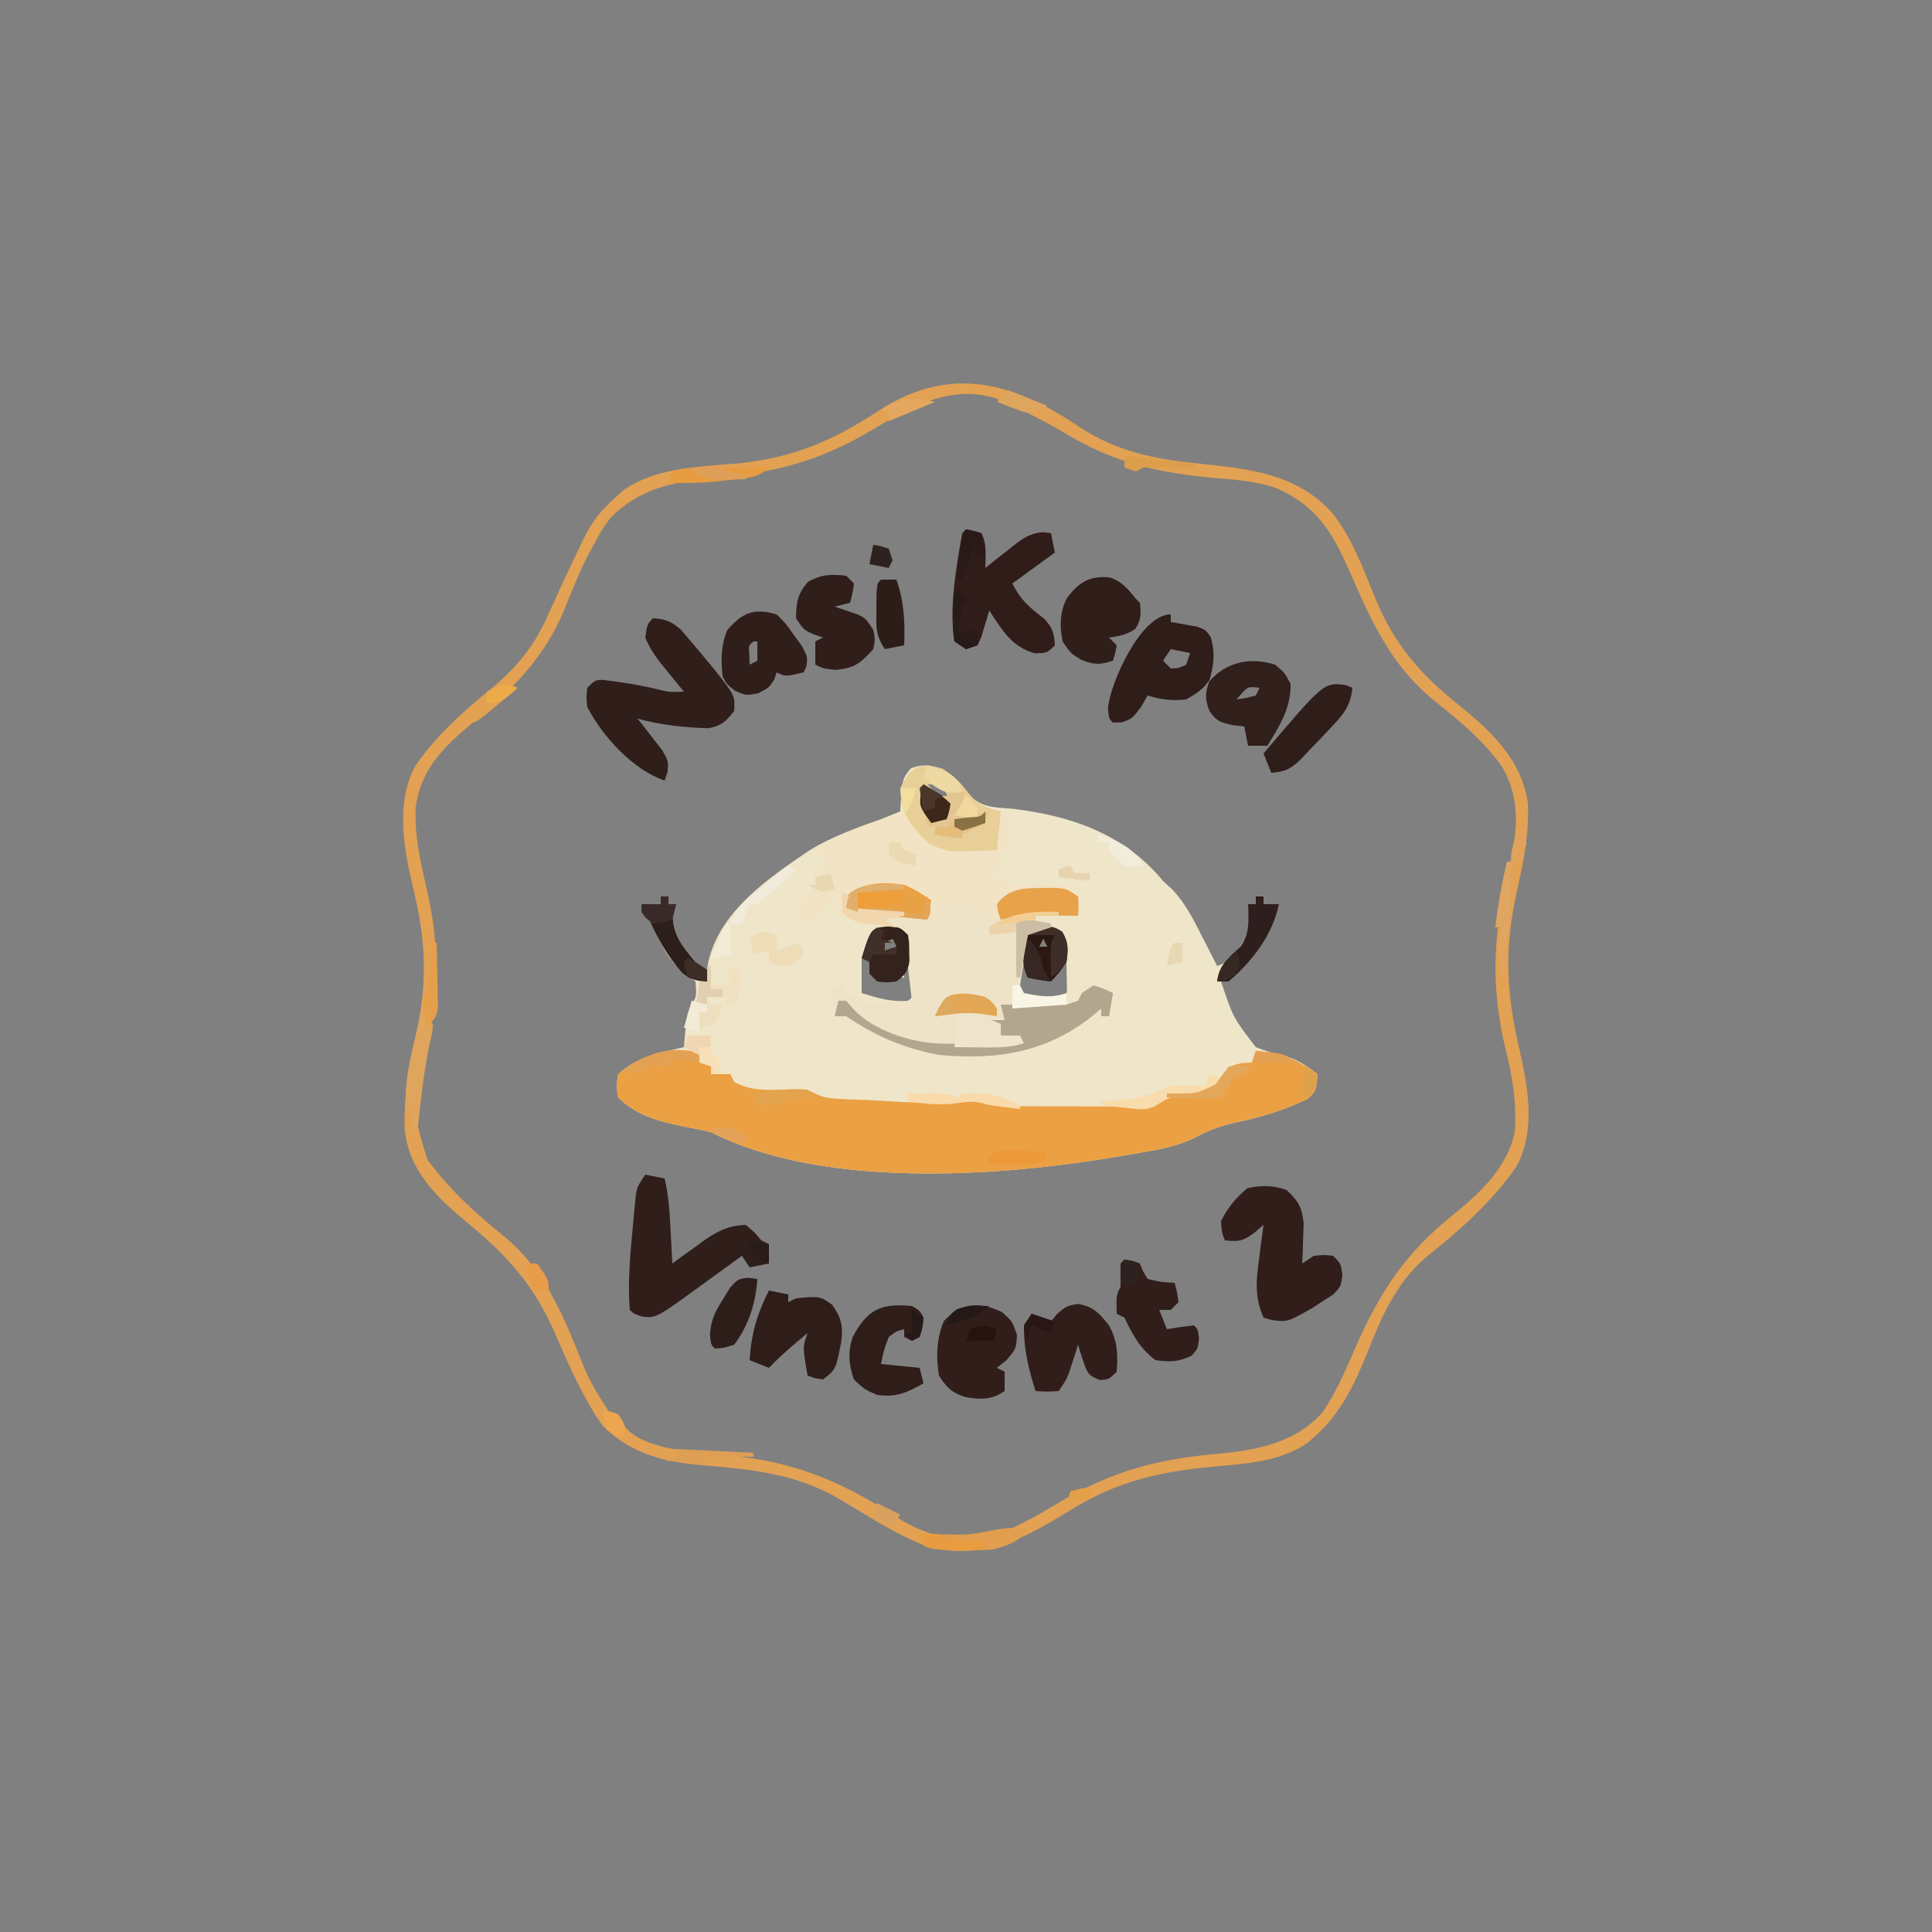 <?xml version="1.0" encoding="UTF-8"?>
<svg version="1.1" xmlns="http://www.w3.org/2000/svg" width="500" height="500">
<rect width="100%" height="100%" fill="#808080" stroke="none"/>
<path d="M0 0 C2.922 1.948 4.732 3.566 6.582 6.559 C10.08 10.091 13.262 9.911 18.062 10.312 C33.281 12.118 47.054 16.904 57 29 C57.801 29.732 58.601 30.464 59.426 31.219 C62.698 34.754 64.658 38.535 66.812 42.812 C67.219 43.601 67.626 44.389 68.045 45.201 C69.038 47.13 70.02 49.064 71 51 C74.999 49.667 75.877 47.719 77.992 44.211 C79.488 40.93 79.37 38.553 79 35 C79.66 35 80.32 35 81 35 C81 34.34 81 33.68 81 33 C81.66 33 82.32 33 83 33 C83 33.66 83 34.32 83 35 C84.32 35 85.64 35 87 35 C85.449 42.918 79.98 49.835 74 55 C73.34 55 72.68 55 72 55 C75.114 64.345 75.114 64.345 81 72 C83.492 73.019 85.934 73.687 88.551 74.312 C91.951 75.267 94.211 76.871 97 79 C96.52 83.565 96.52 83.565 94.277 85.441 C88.287 88.311 82.365 90.118 75.886 91.481 C72.323 92.263 69.337 93.254 66.117 94.988 C61.644 97.338 57.201 98.265 52.25 99.125 C51.324 99.29 50.397 99.454 49.443 99.624 C46.632 100.107 43.818 100.561 41 101 C39.857 101.182 39.857 101.182 38.69 101.368 C9.113 105.826 -32.904 107.857 -60 94 C-62.277 93.453 -64.571 92.976 -66.875 92.562 C-73.352 91.262 -79.196 89.804 -84 85 C-84.5 82.125 -84.5 82.125 -84 79 C-79.27 74.526 -73.205 73.457 -67 72 C-66.927 71.095 -66.927 71.095 -66.852 70.172 C-66.777 69.373 -66.702 68.573 -66.625 67.75 C-66.555 66.961 -66.486 66.172 -66.414 65.359 C-66 63 -66 63 -64.961 60.953 C-63.706 58.765 -63.706 58.765 -64 55 C-65.417 53.886 -66.837 52.776 -68.273 51.688 C-71.847 48.195 -73.806 43.435 -76 39 C-76.58 37.842 -76.58 37.842 -77.172 36.66 C-77.445 36.112 -77.718 35.564 -78 35 C-76.35 35 -74.7 35 -73 35 C-73 34.34 -73 33.68 -73 33 C-72.34 33 -71.68 33 -71 33 C-71 33.66 -71 34.32 -71 35 C-70.34 35 -69.68 35 -69 35 C-69.433 36.207 -69.433 36.207 -69.875 37.438 C-70.061 42.737 -67.335 46.03 -64 50 C-63.01 50.66 -62.02 51.32 -61 52 C-60.885 51.273 -60.771 50.546 -60.652 49.797 C-57.589 36.664 -45.015 28.2 -34.52 21.078 C-28.742 17.495 -22.372 15.292 -16 13 C-14.33 12.341 -12.663 11.677 -11 11 C-10.974 10.385 -10.948 9.77 -10.922 9.137 C-10.462 2.582 -10.462 2.582 -8.312 -0.125 C-5.08 -1.348 -3.293 -1.008 0 0 Z M-4 4 C-0.825 7.426 -0.825 7.426 3 10 C1.848 7.532 0.952 5.952 -1 4 C-1.99 4 -2.98 4 -4 4 Z M26 44 C25.67 44.66 25.34 45.32 25 46 C25.66 46 26.32 46 27 46 C26.67 45.34 26.34 44.68 26 44 Z M-13 44 C-13.99 44.495 -13.99 44.495 -15 45 C-15 45.66 -15 46.32 -15 47 C-14.01 46.67 -13.02 46.34 -12 46 C-12.33 45.34 -12.66 44.68 -13 44 Z M20 47 C20 50.63 20 54.26 20 58 C24.538 60.269 26.172 60.002 31 59 C32.206 58.017 32.206 58.017 32.098 56.152 C32.086 55.421 32.074 54.691 32.062 53.938 C32.042 52.638 32.021 51.339 32 50 C31.464 50.66 30.927 51.32 30.375 52 C28 54 28 54 24.75 54.25 C23.843 54.167 22.935 54.085 22 54 C21.67 51.69 21.34 49.38 21 47 C20.67 47 20.34 47 20 47 Z M-21 49 C-21 51.97 -21 54.94 -21 58 C-16.909 59.283 -13.309 60.38 -9 60 C-7.741 58.966 -7.741 58.966 -7.902 56.715 C-7.914 55.798 -7.926 54.882 -7.938 53.938 C-7.951 52.559 -7.951 52.559 -7.965 51.152 C-7.976 50.442 -7.988 49.732 -8 49 C-10.185 51.676 -10.185 51.676 -10 54 C-12.31 54 -14.62 54 -17 54 C-17.66 52.35 -18.32 50.7 -19 49 C-19.66 49 -20.32 49 -21 49 Z " fill="#EFE5C9" transform="translate(244,199)"/>
<path d="M0 0 C0.629 0.423 1.257 0.847 1.905 1.283 C11.824 7.863 21.566 9.742 33.25 10.938 C46.255 12.271 58.731 13.588 67.812 23.938 C72.904 30.563 75.708 38.367 78.849 46.029 C83.727 57.768 90.377 65.431 100.25 73.312 C108.756 80.206 116.594 87.511 118.223 98.773 C118.602 106.808 117.042 114.131 115.312 121.938 C112.093 136.64 112.62 147.797 116.013 162.387 C118.277 172.381 120.334 183.346 115.262 192.832 C109.239 201.582 101.102 208.916 92.836 215.516 C84.952 221.837 80.982 230.204 77.312 239.438 C73.899 248.028 70.089 256.644 62.938 262.812 C62.342 263.346 61.746 263.88 61.133 264.43 C53.813 269.187 46.055 269.677 37.562 270.438 C23.041 271.755 12.033 274.155 -0.438 281.938 C-12.32 289.241 -22.405 294.717 -36.82 291.316 C-44.987 288.284 -52.523 283.302 -59.986 278.869 C-71.184 272.316 -82.636 271.193 -95.366 270.152 C-105.378 269.243 -113.942 267.227 -121.188 259.938 C-123.207 257.09 -123.207 257.09 -125 253.875 C-125.331 253.284 -125.663 252.694 -126.004 252.085 C-128.908 246.767 -131.281 241.243 -133.688 235.688 C-139.021 223.54 -145.928 215.859 -156.059 207.535 C-163.986 201.003 -171.395 193.951 -172.461 183.172 C-172.703 174.854 -171.598 167.478 -169.688 159.375 C-166.402 145.127 -166.931 134.325 -170.388 120.2 C-172.77 110.153 -174.82 98.513 -169.621 88.996 C-164.254 81.289 -157.468 75.212 -150.237 69.311 C-143.474 63.732 -138.816 58.048 -135.312 50 C-134.633 48.506 -133.952 47.012 -133.27 45.52 C-132.927 44.764 -132.585 44.008 -132.233 43.229 C-130.542 39.522 -128.787 35.849 -127 32.188 C-126.691 31.533 -126.383 30.878 -126.065 30.203 C-124 25.996 -121.675 23.049 -118.188 19.938 C-117.393 19.218 -116.599 18.499 -115.781 17.758 C-107.899 12.226 -97.015 11.709 -87.688 11 C-72.941 9.804 -62.075 5.307 -49.805 -2.75 C-32.471 -14.06 -16.815 -10.825 0 0 Z M-51.145 2.022 C-65.33 10.475 -76.938 13.374 -93.369 14.725 C-103.376 15.629 -111.951 17.647 -119.188 24.938 C-121.346 27.879 -121.346 27.879 -123.125 31.188 C-123.461 31.787 -123.798 32.386 -124.145 33.003 C-126.722 37.734 -128.731 42.612 -130.688 47.625 C-136.068 61.158 -144.517 69.315 -155.483 78.5 C-162.658 84.552 -168.118 90.023 -169.598 99.59 C-169.984 107.13 -168.39 113.948 -166.688 121.25 C-163.186 136.505 -163.846 148.448 -167.388 163.627 C-170.604 177.61 -170.604 177.61 -166.617 191 C-160.922 198.719 -154.138 204.974 -146.68 210.944 C-137.615 218.438 -132.931 227.988 -128.5 238.688 C-124.686 248.282 -124.686 248.282 -119.188 256.938 C-118.528 256.938 -117.868 256.938 -117.188 256.938 C-116.928 257.554 -116.669 258.17 -116.402 258.805 C-114.017 262.993 -109.395 264.33 -104.918 265.562 C-99.625 266.63 -94.309 267.116 -88.937 267.58 C-71.718 269.105 -59.196 274.373 -44.875 283.75 C-37.889 288.14 -30.415 290.17 -22.188 288.938 C-15.319 287.012 -9.317 283.477 -3.232 279.853 C10.542 271.651 22.27 268.531 38.262 267.15 C48.244 266.207 57.914 264.333 64.918 256.645 C68.689 251.256 71.173 245.196 73.812 239.195 C80.182 224.813 86.736 215.005 99.199 205.059 C106.092 199.464 112.949 192.948 114.812 183.938 C115.409 176.197 114.21 169.343 112.312 161.875 C108.599 145.799 109.272 133.086 113.011 117.072 C115.314 107.13 116.81 98.61 111.547 89.371 C106.779 82.681 100.593 77.499 94.188 72.438 C82.628 63.018 77.784 51.815 71.914 38.43 C67.523 28.494 63.523 21.999 53.379 17.371 C47.645 15.293 41.659 15.031 35.625 14.5 C21.433 13.057 10.689 10.425 -1.613 3.039 C-5.265 0.858 -9.009 -1.098 -12.812 -3 C-14.502 -3.849 -14.502 -3.849 -16.227 -4.715 C-29.114 -10.58 -39.912 -4.674 -51.145 2.022 Z " fill="#E2A153" transform="translate(277.188,109.062)"/>
<path d="M0 0 C2.875 1.875 2.875 1.875 5 4 C5 4.66 5 5.32 5 6 C6.65 6 8.3 6 10 6 C10.33 6.66 10.66 7.32 11 8 C15.084 10.166 18.502 10.156 23.062 10 C29.564 9.778 29.564 9.778 31.926 10.982 C34.254 12.125 35.878 12.308 38.457 12.414 C39.315 12.453 40.174 12.492 41.058 12.532 C41.967 12.563 42.876 12.593 43.812 12.625 C45.214 12.681 45.214 12.681 46.643 12.738 C59.973 13.569 59.973 13.569 73.16 12.367 C76 12 76 12 77.629 12.958 C81.24 14.545 84.902 14.305 88.781 14.301 C89.632 14.305 90.482 14.309 91.359 14.314 C93.154 14.32 94.949 14.32 96.745 14.316 C99.49 14.313 102.235 14.336 104.98 14.361 C106.727 14.364 108.473 14.364 110.219 14.363 C111.039 14.372 111.859 14.382 112.703 14.391 C117.155 14.355 119.704 14.053 123 11 C125.621 10.699 125.621 10.699 128.438 10.688 C132.359 10.545 132.359 10.545 135.617 8.645 C136.012 8.102 136.406 7.559 136.812 7 C139 4 139 4 142.312 3.125 C143.643 3.063 143.643 3.063 145 3 C145.33 2.01 145.66 1.02 146 0 C152.635 0.355 156.632 2.131 162 6 C161.52 10.565 161.52 10.565 159.277 12.441 C153.287 15.311 147.365 17.118 140.886 18.481 C137.323 19.263 134.337 20.254 131.117 21.988 C126.644 24.338 122.201 25.265 117.25 26.125 C116.324 26.29 115.397 26.454 114.443 26.624 C111.632 27.107 108.818 27.561 106 28 C105.238 28.121 104.475 28.243 103.69 28.368 C74.113 32.826 32.096 34.857 5 21 C2.723 20.453 0.429 19.976 -1.875 19.562 C-8.352 18.262 -14.196 16.804 -19 12 C-19.5 9.125 -19.5 9.125 -19 6 C-13.771 1.409 -6.947 -0.906 0 0 Z " fill="#EBA043" transform="translate(179,272)"/>
<path d="M0 0 C0.701 0.743 1.403 1.485 2.125 2.25 C6.953 6.868 9.897 9.241 16.688 9.188 C17.619 9.14 18.551 9.092 19.512 9.043 C22 9 22 9 25 10 C24.505 8.515 24.505 8.515 24 7 C24.276 4.991 24.602 2.988 25 1 C26.32 1.66 27.64 2.32 29 3 C28.794 3.598 28.587 4.196 28.375 4.812 C27.693 7.285 27.693 7.285 30 10 C28.68 10 27.36 10 26 10 C26 11.65 26 13.3 26 15 C25.34 15 24.68 15 24 15 C24.495 16.485 24.495 16.485 25 18 C29.156 19.009 33.044 19.102 37.312 19.062 C38.567 19.053 39.821 19.044 41.113 19.035 C42.066 19.024 43.019 19.012 44 19 C44.495 19.99 44.495 19.99 45 21 C44.047 20.988 43.095 20.977 42.113 20.965 C40.859 20.956 39.605 20.947 38.312 20.938 C37.071 20.926 35.83 20.914 34.551 20.902 C31.538 20.985 28.917 21.292 26 22 C26 23.65 26 25.3 26 27 C26.99 26.835 27.98 26.67 29 26.5 C33.027 25.915 36.935 25.929 41 26 C41 26.33 41 26.66 41 27 C39.02 27 37.04 27 35 27 C35 27.66 35 28.32 35 29 C36.32 29.33 37.64 29.66 39 30 C37.02 30.66 35.04 31.32 33 32 C32.34 36.29 31.68 40.58 31 45 C30.34 45 29.68 45 29 45 C29.186 45.557 29.371 46.114 29.562 46.688 C30.076 49.399 29.664 51.344 29 54 C28.505 52.02 28.505 52.02 28 50 C27.34 52.31 26.68 54.62 26 57 C26.928 57.186 26.928 57.186 27.875 57.375 C30 58 30 58 32 60 C19.284 63.564 3.658 61.753 -7.789 55.469 C-9.994 54.076 -12.066 52.749 -14 51 C-14 50.34 -14 49.68 -14 49 C-14.66 49 -15.32 49 -16 49 C-16.33 49.66 -16.66 50.32 -17 51 C-17.33 49.35 -17.66 47.7 -18 46 C-16.515 45.505 -16.515 45.505 -15 45 C-14.34 45.99 -13.68 46.98 -13 48 C-12.01 48 -11.02 48 -10 48 C-10 48.66 -10 49.32 -10 50 C-3.565 49.505 -3.565 49.505 3 49 C2.34 43.39 1.68 37.78 1 32 C-4.633 30.063 -10.203 28.37 -16 27 C-16 25.02 -16 23.04 -16 21 C-18.97 24.465 -18.97 24.465 -22 28 C-23.32 27.67 -24.64 27.34 -26 27 C-25.67 25.35 -25.34 23.7 -25 22 C-24.01 21.67 -23.02 21.34 -22 21 C-22.66 20.34 -23.32 19.68 -24 19 C-23.34 19 -22.68 19 -22 19 C-22 17.68 -22 16.36 -22 15 C-21.34 15 -20.68 15 -20 15 C-19.67 13.68 -19.34 12.36 -19 11 C-20.32 10.67 -21.64 10.34 -23 10 C-16.421 6.507 -10.084 3.443 -2.863 1.543 C-1.002 1.163 -1.002 1.163 0 0 Z " fill="#EEE3C7" transform="translate(233,210)"/>
<path d="M0 0 C0.701 0.743 1.403 1.485 2.125 2.25 C6.953 6.868 9.897 9.241 16.688 9.188 C17.619 9.14 18.551 9.092 19.512 9.043 C22 9 22 9 25 10 C24.505 8.515 24.505 8.515 24 7 C24.276 4.991 24.602 2.988 25 1 C26.32 1.66 27.64 2.32 29 3 C28.794 3.598 28.587 4.196 28.375 4.812 C27.693 7.285 27.693 7.285 30 10 C28.68 10 27.36 10 26 10 C26 11.65 26 13.3 26 15 C25.34 15 24.68 15 24 15 C24.495 16.485 24.495 16.485 25 18 C29.156 19.009 33.044 19.102 37.312 19.062 C38.567 19.053 39.821 19.044 41.113 19.035 C42.066 19.024 43.019 19.012 44 19 C44.495 19.99 44.495 19.99 45 21 C44.047 20.988 43.095 20.977 42.113 20.965 C40.859 20.956 39.605 20.947 38.312 20.938 C37.071 20.926 35.83 20.914 34.551 20.902 C31.538 20.985 28.917 21.292 26 22 C26 23.98 26 25.96 26 28 C25.34 28 24.68 28 24 28 C24 27.34 24 26.68 24 26 C22.68 26 21.36 26 20 26 C20 25.34 20 24.68 20 24 C16.7 24 13.4 24 10 24 C9.67 25.32 9.34 26.64 9 28 C8.34 28 7.68 28 7 28 C7 26.35 7 24.7 7 23 C1.788 19.708 -2.992 19.237 -9 20 C-11.24 20.941 -11.24 20.941 -13 22 C-13 22.99 -13 23.98 -13 25 C-6.07 25.495 -6.07 25.495 1 26 C1 26.33 1 26.66 1 27 C-0.65 27.33 -2.3 27.66 -4 28 C-3.01 28.66 -2.02 29.32 -1 30 C-6.135 29.358 -10.994 28.317 -16 27 C-16 25.02 -16 23.04 -16 21 C-18.97 24.465 -18.97 24.465 -22 28 C-23.32 27.67 -24.64 27.34 -26 27 C-25.67 25.35 -25.34 23.7 -25 22 C-24.01 21.67 -23.02 21.34 -22 21 C-22.66 20.34 -23.32 19.68 -24 19 C-23.34 19 -22.68 19 -22 19 C-22 17.68 -22 16.36 -22 15 C-21.34 15 -20.68 15 -20 15 C-19.67 13.68 -19.34 12.36 -19 11 C-20.32 10.67 -21.64 10.34 -23 10 C-16.421 6.507 -10.084 3.443 -2.863 1.543 C-1.002 1.163 -1.002 1.163 0 0 Z " fill="#F1E3C4" transform="translate(233,210)"/>
<path d="M0 0 C3.297 0.22 4.759 0.785 7.246 3.004 C9.517 5.655 11.783 8.304 14 11 C14.93 12.121 14.93 12.121 15.879 13.266 C21.222 20.012 21.222 20.012 21 24 C18.893 26.7 17.721 27.877 14.301 28.461 C7.93 28.278 2.165 27.644 -4 26 C-3.411 26.736 -2.822 27.472 -2.215 28.23 C-1.463 29.206 -0.712 30.182 0.062 31.188 C0.817 32.15 1.571 33.113 2.348 34.105 C4 37 4 37 3.746 39.863 C3.5 40.568 3.254 41.274 3 42 C-5.129 39.286 -13.068 30.587 -17 23 C-17.277 20.391 -17.277 20.391 -17 18 C-15 16 -15 16 -12.934 15.953 C-7.868 16.556 -2.957 17.347 1.992 18.598 C4.312 19.131 4.312 19.131 8 19 C7.446 18.325 6.891 17.649 6.32 16.953 C5.596 16.061 4.871 15.169 4.125 14.25 C3.406 13.368 2.686 12.487 1.945 11.578 C0.305 9.404 -0.993 7.519 -2 5 C-1.5 1.5 -1.5 1.5 0 0 Z " fill="#301E1A" transform="translate(169,160)"/>
<path d="M0 0 C1.65 0.33 3.3 0.66 5 1 C6.093 5.584 6.323 10.125 6.562 14.812 C6.606 15.601 6.649 16.389 6.693 17.201 C6.799 19.134 6.9 21.067 7 23 C7.869 22.362 8.738 21.724 9.633 21.066 C10.796 20.231 11.961 19.397 13.125 18.562 C13.695 18.142 14.265 17.721 14.852 17.287 C18.5 14.696 21.387 13.166 26 13 C28.25 14.875 28.25 14.875 30 17 C30.66 17.33 31.32 17.66 32 18 C32 19.65 32 21.3 32 23 C30.35 23.33 28.7 23.66 27 24 C26.34 23.01 25.68 22.02 25 21 C24.481 21.378 23.962 21.756 23.427 22.146 C21.057 23.87 18.685 25.591 16.312 27.312 C15.496 27.907 14.679 28.502 13.838 29.115 C2.851 37.077 2.851 37.077 -0.75 36.75 C-3 36 -3 36 -4 35 C-4.624 27.494 -3.828 19.913 -3.125 12.438 C-3.047 11.557 -2.968 10.676 -2.887 9.768 C-2.803 8.936 -2.719 8.104 -2.633 7.246 C-2.559 6.5 -2.486 5.754 -2.411 4.986 C-2 3 -2 3 0 0 Z " fill="#301E1A" transform="translate(167,304)"/>
<path d="M0 0 C3.018 2.838 3.934 4.399 4.391 8.551 C4.321 10.413 4.321 10.413 4.25 12.312 C4.214 13.567 4.178 14.821 4.141 16.113 C4.071 17.542 4.071 17.542 4 19 C4.99 18.34 5.98 17.68 7 17 C9.562 16.75 9.562 16.75 12 17 C14 19 14 19 14.418 21.891 C14 25 14 25 11.988 27.047 C11.105 27.609 10.222 28.171 9.312 28.75 C8.442 29.322 7.572 29.895 6.676 30.484 C0.189 34.159 0.189 34.159 -3.812 33.625 C-4.534 33.419 -5.256 33.212 -6 33 C-8.378 27.557 -7.916 23.326 -7.125 17.625 C-7.021 16.794 -6.916 15.962 -6.809 15.105 C-6.551 13.069 -6.277 11.034 -6 9 C-6.767 9.655 -7.534 10.31 -8.324 10.984 C-11.269 13.202 -12.424 13.409 -16 13 C-16.812 10.938 -16.812 10.938 -17 8 C-15.32 4.626 -13.084 1.897 -10.188 -0.5 C-6.731 -1.29 -3.323 -1.292 0 0 Z " fill="#311E1A" transform="translate(333,308)"/>
<path d="M0 0 C2 0.312 2 0.312 4 1 C5.478 3.957 5.06 6.742 5 10 C5.808 9.35 6.616 8.701 7.449 8.031 C8.528 7.187 9.608 6.343 10.688 5.5 C11.218 5.071 11.748 4.641 12.295 4.199 C14.887 2.196 16.596 1.039 19.895 0.719 C20.589 0.812 21.284 0.904 22 1 C22.33 2.65 22.66 4.3 23 6 C19.37 8.64 15.74 11.28 12 14 C14.212 18.424 16.417 20.155 20.223 23.121 C22.386 25.409 22.832 26.877 23 30 C21 32 21 32 17.75 32.062 C11.74 30.36 9.346 26.019 6 21 C5.818 21.638 5.636 22.276 5.449 22.934 C5.198 23.76 4.946 24.586 4.688 25.438 C4.444 26.261 4.2 27.085 3.949 27.934 C3.636 28.616 3.323 29.297 3 30 C2.01 30.33 1.02 30.66 0 31 C-0.99 30.34 -1.98 29.68 -3 29 C-4.436 20.077 -2.496 9.876 -1 1 C-0.67 0.67 -0.34 0.34 0 0 Z " fill="#301D19" transform="translate(250,137)"/>
<path d="M0 0 C0 0.66 0 1.32 0 2 C0.94 2.147 0.94 2.147 1.898 2.297 C2.716 2.446 3.533 2.596 4.375 2.75 C5.187 2.889 5.999 3.028 6.836 3.172 C9 4 9 4 10.289 5.801 C11.539 9.667 11.174 13.141 10 17 C8.192 19.557 6.819 20.351 4 22 C0.417 22.43 -2.562 22.058 -6 21 C-6.835 22.454 -6.835 22.454 -7.688 23.938 C-10 27 -10 27 -12.688 27.938 C-13.451 27.958 -14.214 27.979 -15 28 C-16 27 -16 27 -16.254 24.336 C-15.765 17.916 -7.792 0 0 0 Z M0 9 C-0.99 10.485 -0.99 10.485 -2 12 C-1.34 12.66 -0.68 13.32 0 14 C2.093 13.914 2.093 13.914 4 13 C4.33 12.01 4.66 11.02 5 10 C3.35 9.67 1.7 9.34 0 9 Z " fill="#2F1D19" transform="translate(303,159)"/>
<path d="M0 0 C2.688 2.438 2.688 2.438 3.875 5.875 C3.688 9.438 3.688 9.438 1.25 12.375 C0.404 13.056 -0.441 13.736 -1.312 14.438 C-0.652 14.768 0.007 15.098 0.688 15.438 C0.688 17.087 0.688 18.738 0.688 20.438 C-2.567 22.743 -5.468 22.678 -9.34 22.02 C-12.954 20.953 -14.291 19.597 -16.312 16.438 C-17.089 11.462 -16.972 7.053 -15.062 2.375 C-10.672 -2.486 -5.84 -2.755 0 0 Z M-7.312 5.438 C-3.312 6.438 -3.312 6.438 -3.312 6.438 Z " fill="#311E1A" transform="translate(259.312,339.562)"/>
<path d="M0 0 C2.932 1.954 4.844 3.789 6.938 6.625 C9.409 9.47 11.394 10.099 15 11 C14.67 14.3 14.34 17.6 14 21 C1.341 21.624 1.341 21.624 -3.625 19.312 C-8.32 14.741 -10.878 11.819 -11 5 C-8.326 -0.858 -6.137 -1.564 0 0 Z M-4 4 C-0.825 7.426 -0.825 7.426 3 10 C1.848 7.532 0.952 5.952 -1 4 C-1.99 4 -2.98 4 -4 4 Z " fill="#E8CF97" transform="translate(244,199)"/>
<path d="M0 0 C4.111 0.755 5.48 2.334 8.062 5.562 C10.267 9.551 10.403 13.048 10.062 17.562 C8.062 19.562 8.062 19.562 5.625 19.688 C3.062 18.562 3.062 18.562 2.07 16.707 C1.315 14.675 0.647 12.65 0.062 10.562 C-0.131 11.177 -0.324 11.792 -0.523 12.426 C-0.784 13.234 -1.044 14.042 -1.312 14.875 C-1.568 15.676 -1.823 16.476 -2.086 17.301 C-2.938 19.562 -2.938 19.562 -4.938 22.562 C-8.062 22.75 -8.062 22.75 -10.938 22.562 C-12.735 17.051 -14.06 11.396 -13.938 5.562 C-13.277 4.572 -12.617 3.583 -11.938 2.562 C-9.463 3.553 -9.463 3.553 -6.938 4.562 C-6.401 3.902 -5.865 3.243 -5.312 2.562 C-2.938 0.562 -2.938 0.562 0 0 Z " fill="#311E1B" transform="translate(278.938,337.438)"/>
<path d="M0 0 C1.65 0.33 3.3 0.66 5 1 C5 1.66 5 2.32 5 3 C5.66 2.67 6.32 2.34 7 2 C13.193 1.427 13.193 1.427 16.375 3.688 C18.705 7.003 19.238 9.177 18.711 13.215 C17.333 20.419 17.333 20.419 14 23 C11.812 22.688 11.812 22.688 10 22 C8.714 14.571 8.714 14.571 10 11 C6.494 13.869 3.147 16.732 0 20 C-2.475 19.01 -2.475 19.01 -5 18 C-4.567 11.18 -3.092 6.084 0 0 Z " fill="#2F1D19" transform="translate(199,334)"/>
<path d="M0 0 C2.371 2.363 2.371 2.363 4.438 5.312 C5.137 6.278 5.837 7.244 6.559 8.238 C8 11 8 11 7.723 13.355 C7.484 13.898 7.246 14.441 7 15 C2.25 16.125 2.25 16.125 0 15 C-0.206 15.619 -0.412 16.238 -0.625 16.875 C-2 19 -2 19 -4.812 20.438 C-8 21 -8 21 -10.812 19.75 C-13 18 -13 18 -14 16 C-14.433 11.763 -14.449 8.086 -12.812 4.125 C-8.868 -0.499 -5.885 -1.708 0 0 Z M-6 7 C-7.296 8.066 -7.296 8.066 -7.062 10.562 C-7.042 11.367 -7.021 12.171 -7 13 C-6.34 12.67 -5.68 12.34 -5 12 C-5 10.35 -5 8.7 -5 7 C-5.33 7 -5.66 7 -6 7 Z " fill="#301E1A" transform="translate(201,159)"/>
<path d="M0 0 C2.5 2.125 2.5 2.125 4 5 C4.12 11.229 1.164 15.851 -2 21 C-3.65 21 -5.3 21 -7 21 C-7.33 19.35 -7.66 17.7 -8 16 C-8.928 15.897 -9.856 15.794 -10.812 15.688 C-14.089 14.981 -15.155 14.718 -17 12 C-18.136 8.916 -18.173 7.485 -17.062 4.375 C-12.603 -0.76 -6.446 -1.983 0 0 Z M-8.688 7.5 C-9.121 7.995 -9.554 8.49 -10 9 C-7.527 8.656 -7.527 8.656 -5 8 C-4.67 7.34 -4.34 6.68 -4 6 C-7.003 5.668 -7.003 5.668 -8.688 7.5 Z " fill="#301F1B" transform="translate(330,172)"/>
<path d="M0 0 C0.66 0.66 1.32 1.32 2 2 C1.625 4.625 1.625 4.625 1 7 C-0.32 7.33 -1.64 7.66 -3 8 C-2.446 8.182 -1.891 8.364 -1.32 8.551 C-0.596 8.802 0.129 9.054 0.875 9.312 C1.954 9.678 1.954 9.678 3.055 10.051 C5 11 5 11 7 14 C7.5 16.375 7.5 16.375 7 19 C3.638 22.69 2.257 23.874 -2.75 24.375 C-6 24 -6 24 -8 23 C-8 21.02 -8 19.04 -8 17 C-7.34 16.67 -6.68 16.34 -6 16 C-6.784 15.732 -7.567 15.464 -8.375 15.188 C-11 14 -11 14 -13 11 C-12.925 6.856 -12.626 4.718 -9.875 1.562 C-6.311 -0.375 -4.002 -0.453 0 0 Z " fill="#301E1B" transform="translate(219,149)"/>
<path d="M0 0 C2.688 0.875 2.688 0.875 5 2 C4.67 3.98 4.34 5.96 4 8 C3.34 8 2.68 8 2 8 C2 7.34 2 6.68 2 6 C1.466 6.459 0.933 6.918 0.383 7.391 C-11.647 17.297 -24.745 19.463 -40 18 C-48.828 16.389 -56.61 13.072 -64 8 C-64.99 8 -65.98 8 -67 8 C-66.67 6.68 -66.34 5.36 -66 4 C-65.34 4 -64.68 4 -64 4 C-63.381 4.722 -62.763 5.444 -62.125 6.188 C-56.814 11.769 -47.349 14.785 -39.768 15.09 C-37.115 15.134 -34.466 15.136 -31.812 15.125 C-30.898 15.129 -29.983 15.133 -29.041 15.137 C-27.731 15.135 -27.731 15.135 -26.395 15.133 C-25.599 15.132 -24.803 15.131 -23.984 15.129 C-21.924 15.124 -21.924 15.124 -20 14 C-22.475 13.505 -22.475 13.505 -25 13 C-24.67 12.01 -24.34 11.02 -24 10 C-25.32 9.67 -26.64 9.34 -28 9 C-26.35 9 -24.7 9 -23 9 C-23.495 7.02 -23.495 7.02 -24 5 C-18.333 5 -12.667 5 -7 5 C-6.01 4.67 -5.02 4.34 -4 4 C-3.67 3.34 -3.34 2.68 -3 2 C-2.01 1.34 -1.02 0.68 0 0 Z " fill="#B2A68F" transform="translate(283,255)"/>
<path d="M0 0 C3.186 0.964 4.864 3.046 6.898 5.574 C7.228 5.904 7.558 6.234 7.898 6.574 C8.192 9.359 8.308 10.97 6.711 13.324 C4.48 14.863 2.562 15.214 -0.102 15.574 C0.558 16.234 1.218 16.894 1.898 17.574 C1.523 19.699 1.523 19.699 0.898 21.574 C-2.505 22.675 -3.895 22.655 -7.289 21.324 C-10.102 19.574 -10.102 19.574 -12.102 16.574 C-12.896 12.633 -12.84 9.065 -11.039 5.43 C-7.939 1.293 -5.23 -0.451 0 0 Z " fill="#2F1E19" transform="translate(287.102,149.426)"/>
<path d="M0 0 C1.938 0.188 1.938 0.188 4 1 C4.268 1.66 4.536 2.32 4.812 3 C5.4 3.99 5.4 3.99 6 5 C9.562 5.819 9.562 5.819 13 6 C13.625 8.375 13.625 8.375 14 11 C13.34 11.66 12.68 12.32 12 13 C11.01 13 10.02 13 9 13 C9.66 14.65 10.32 16.3 11 18 C12.134 17.814 13.269 17.629 14.438 17.438 C16.201 17.221 16.201 17.221 18 17 C19 18 19 18 19.312 20.375 C19 23 19 23 17.438 24.812 C14.01 26.482 11.769 26.529 8 26 C3.985 22.897 2.156 19.516 0 15 C-0.66 14.67 -1.32 14.34 -2 14 C-2.125 9.25 -2.125 9.25 -1 7 C-1 5.989 -1 4.979 -1 3.938 C-1 1 -1 1 0 0 Z " fill="#311E1A" transform="translate(291,326)"/>
<path d="M0 0 C2.062 1.188 2.062 1.188 3 3 C2.812 5.625 2.812 5.625 2 8 C1.01 8.495 1.01 8.495 0 9 C-0.66 8.67 -1.32 8.34 -2 8 C-2 7.34 -2 6.68 -2 6 C-4.014 6.503 -4.014 6.503 -6 8 C-7.299 11.546 -7.299 11.546 -8 15 C-4.7 15.33 -1.4 15.66 2 16 C2.33 17.32 2.66 18.64 3 20 C-1.194 22.397 -4.154 23.707 -9 23 C-12.312 21.562 -12.312 21.562 -15 19 C-16.371 15.243 -16.613 11.765 -15.293 7.965 C-11.421 0.699 -7.834 -0.746 0 0 Z " fill="#2E1D19" transform="translate(236,338)"/>
<path d="M0 0 C0.845 0.35 0.845 0.35 1.707 0.707 C1.253 5.527 -0.763 7.753 -4.043 11.207 C-4.904 12.125 -5.765 13.043 -6.652 13.988 C-7.524 14.885 -8.395 15.783 -9.293 16.707 C-10.168 17.629 -11.044 18.55 -11.945 19.5 C-14.483 21.886 -15.875 22.414 -19.293 22.707 C-19.953 21.057 -20.613 19.407 -21.293 17.707 C-5.658 -0.723 -5.658 -0.723 0 0 Z " fill="#2F1D19" transform="translate(348.293,177.293)"/>
<path d="M0 0 C2.652 1.086 4.627 2.349 7 4 C6.67 5.65 6.34 7.3 6 9 C-0.6 8.34 -7.2 7.68 -14 7 C-14.33 5.68 -14.66 4.36 -15 3 C-10.378 -0.698 -5.665 -0.836 0 0 Z " fill="#EF9F39" transform="translate(234,229)"/>
<path d="M0 0 C1.052 -0.014 2.104 -0.028 3.188 -0.043 C6 0.188 6 0.188 9 2.188 C9.188 4.812 9.188 4.812 9 7.188 C8.143 7.176 7.286 7.164 6.402 7.152 C0.491 7.106 -5.182 7.105 -11 8.188 C-11.688 6.375 -11.688 6.375 -12 4.188 C-8.879 -0.026 -4.907 0.03 0 0 Z " fill="#E7A24A" transform="translate(270,229.812)"/>
<path d="M0 0 C3 0.25 3 0.25 5 2.25 C5.301 4.309 5.301 4.309 5.312 6.688 C5.329 7.47 5.346 8.252 5.363 9.059 C4.916 11.754 4.161 12.624 2 14.25 C-0.562 14.562 -0.562 14.562 -3 14.25 C-3.66 13.59 -4.32 12.93 -5 12.25 C-5 10.93 -5 9.61 -5 8.25 C-5.66 8.25 -6.32 8.25 -7 8.25 C-4.606 0.384 -4.606 0.384 0 0 Z M1 3.25 C0.01 3.745 0.01 3.745 -1 4.25 C-1 4.91 -1 5.57 -1 6.25 C-0.01 5.92 0.98 5.59 2 5.25 C1.67 4.59 1.34 3.93 1 3.25 Z " fill="#34231D" transform="translate(230,239.75)"/>
<path d="M0 0 C0.746 0.106 1.493 0.211 2.262 0.32 C1.859 6.49 0.038 12.343 -3.738 17.32 C-6.348 18.172 -6.348 18.172 -8.738 18.32 C-9.738 17.32 -9.738 17.32 -10 14.625 C-9.693 10.742 -8.629 8.716 -6.551 5.445 C-5.959 4.479 -5.367 3.512 -4.758 2.516 C-2.738 0.32 -2.738 0.32 0 0 Z " fill="#2E1E1A" transform="translate(193.738,330.68)"/>
<path d="M0 0 C3.062 0.312 3.062 0.312 4.938 1.438 C6.625 4.251 6.514 6.087 6.062 9.312 C4.062 12.188 4.062 12.188 2.062 14.312 C-0.875 13.938 -0.875 13.938 -3.938 13.312 C-5.114 10.959 -5.104 9.432 -5.125 6.812 C-5.139 6.018 -5.153 5.224 -5.168 4.406 C-4.776 0.848 -3.401 0.362 0 0 Z M0.062 3.312 C-0.268 3.973 -0.598 4.633 -0.938 5.312 C-0.278 5.312 0.383 5.312 1.062 5.312 C0.733 4.652 0.403 3.993 0.062 3.312 Z " fill="#2C1813" transform="translate(269.938,239.688)"/>
<path d="M0 0 C0.804 0.495 1.609 0.99 2.438 1.5 C4.649 3.084 4.649 3.084 6 3 C6 2.67 6 2.34 6 2 C7.65 2 9.3 2 11 2 C10.34 3.65 9.68 5.3 9 7 C13.102 8.015 13.102 8.015 17 7 C16 10 16 10 13.062 11.625 C12.052 12.079 11.041 12.533 10 13 C9.01 13.495 9.01 13.495 8 14 C6.323 13.721 4.654 13.392 3 13 C3 12.34 3 11.68 3 11 C2.34 11 1.68 11 1 11 C0.11 7.695 -0.548 4.394 -1 1 C-0.67 0.67 -0.34 0.34 0 0 Z " fill="#E3C591" transform="translate(239,203)"/>
<path d="M0 0 C1.32 0 2.64 0 4 0 C6.012 5.784 6.221 10.902 6 17 C4.35 17.33 2.7 17.66 1 18 C-1.476 14.286 -1.237 12.293 -1.188 7.875 C-1.181 6.614 -1.175 5.354 -1.168 4.055 C-1 1 -1 1 0 0 Z " fill="#2D1D19" transform="translate(228,150)"/>
<path d="M0 0 C0.66 0 1.32 0 2 0 C2 0.66 2 1.32 2 2 C2.66 2 3.32 2 4 2 C3.567 3.207 3.567 3.207 3.125 4.438 C2.939 9.737 5.665 13.03 9 17 C9.99 17.66 10.98 18.32 12 19 C12 19.99 12 20.98 12 22 C9.293 21.92 7.524 21.461 5.473 19.656 C1.752 15.491 -0.705 11.059 -3 6 C-3.662 4.664 -4.327 3.33 -5 2 C-3.35 2 -1.7 2 0 2 C0 1.34 0 0.68 0 0 Z " fill="#2B1E1B" transform="translate(171,232)"/>
<path d="M0 0 C0.66 0 1.32 0 2 0 C2 0.66 2 1.32 2 2 C3.32 2 4.64 2 6 2 C4.459 9.869 -0.988 16.923 -7 22 C-7.99 22 -8.98 22 -10 22 C-9.525 17.727 -6.969 15.897 -4 13 C-1.53 9.472 -1.838 6.214 -2 2 C-1.34 2 -0.68 2 0 2 C0 1.34 0 0.68 0 0 Z " fill="#2E1F1E" transform="translate(325,232)"/>
<path d="M0 0 C-2.565 3.136 -5.141 3.945 -9 5 C-12.508 5.23 -12.508 5.23 -16.125 5.188 C-17.923 5.178 -17.923 5.178 -19.758 5.168 C-24.81 4.906 -24.81 4.906 -27 4 C-27.33 3.01 -27.66 2.02 -28 1 C-26.842 1.023 -25.685 1.046 -24.492 1.07 C-22.953 1.089 -21.414 1.107 -19.875 1.125 C-19.114 1.142 -18.354 1.159 -17.57 1.176 C-11.42 1.229 -5.879 -1.729 0 0 Z " fill="#E09E4E" transform="translate(266,396)"/>
<path d="M0 0 C4.219 -0.196 7.17 0.198 11 2 C11 2.99 11 3.98 11 5 C12.65 5 14.3 5 16 5 C16.33 5.66 16.66 6.32 17 7 C13.246 8.204 9.668 8.099 5.75 8.062 C4.487 8.053 3.223 8.044 1.922 8.035 C0.958 8.024 -0.007 8.012 -1 8 C-0.67 5.36 -0.34 2.72 0 0 Z " fill="#EFE5CD" transform="translate(248,263)"/>
<path d="M0 0 C1.505 1.369 1.505 1.369 3 3 C2.926 5.102 2.926 5.102 2.312 7.625 C1.191 12.801 0.465 17.931 -0.125 23.188 C-0.212 23.955 -0.3 24.722 -0.389 25.512 C-0.596 27.341 -0.798 29.171 -1 31 C-1.33 31 -1.66 31 -2 31 C-2.33 29.02 -2.66 27.04 -3 25 C-3.33 25 -3.66 25 -4 25 C-4.248 19.227 -3.337 14.166 -2 8.562 C-1.809 7.736 -1.618 6.909 -1.422 6.057 C-0.955 4.036 -0.478 2.018 0 0 Z " fill="#DFA55D" transform="translate(109,262)"/>
<path d="M0 0 C1.329 0.005 1.329 0.005 2.686 0.01 C4.054 0.022 4.054 0.022 5.449 0.035 C6.381 0.04 7.312 0.044 8.271 0.049 C10.56 0.061 12.848 0.077 15.137 0.098 C12.32 2.914 9.305 2.803 5.512 3.223 C4.825 3.309 4.138 3.395 3.43 3.484 C-1.362 4.051 -6.039 4.174 -10.863 4.098 C-10.533 3.108 -10.203 2.118 -9.863 1.098 C-6.512 0.344 -3.432 -0.022 0 0 Z " fill="#E79C41" transform="translate(183.863,120.902)"/>
<path d="M0 0 C0 0.33 0 0.66 0 1 C-1.98 1 -3.96 1 -6 1 C-6 1.66 -6 2.32 -6 3 C-4.68 3.33 -3.36 3.66 -2 4 C-3.98 4.66 -5.96 5.32 -8 6 C-8.66 9.63 -9.32 13.26 -10 17 C-10.33 17 -10.66 17 -11 17 C-11.143 8.429 -11.143 8.429 -10 5 C-12.64 5.33 -15.28 5.66 -18 6 C-18 5.34 -18 4.68 -18 4 C-12.238 0.158 -6.708 -0.235 0 0 Z " fill="#F2CE93" transform="translate(274,236)"/>
<path d="M0 0 C0.99 0.33 1.98 0.66 3 1 C1.84 2.965 1.84 2.965 0 5 C-2.559 5.504 -2.559 5.504 -5.438 5.562 C-9.52 5.57 -9.52 5.57 -12.926 7.547 C-15.952 9.667 -18.144 9.084 -21.75 8.688 C-23.506 8.508 -23.506 8.508 -25.297 8.324 C-26.189 8.217 -27.081 8.11 -28 8 C-28 7.67 -28 7.34 -28 7 C-27.203 6.963 -26.407 6.925 -25.586 6.887 C-19.521 6.51 -15.432 5.776 -10 3 C-6.982 2.75 -4.021 2.819 -1 3 C-0.67 2.01 -0.34 1.02 0 0 Z " fill="#F9DCAB" transform="translate(313,278)"/>
<path d="M0 0 C1.938 1.438 1.938 1.438 3 3 C3 3.66 3 4.32 3 5 C1.845 4.814 0.69 4.629 -0.5 4.438 C-4.864 3.876 -8.667 4.304 -13 5 C-12.068 2.67 -11.31 1.241 -9.312 -0.312 C-5.928 -1.319 -3.403 -0.804 0 0 Z " fill="#E3A655" transform="translate(255,258)"/>
<path d="M0 0 C0.33 0 0.66 0 1 0 C1 1.65 1 3.3 1 5 C2.65 5 4.3 5 6 5 C5.67 3.68 5.34 2.36 5 1 C5.99 0.67 6.98 0.34 8 0 C9.158 4.054 8.837 6.218 7 10 C6.34 10 5.68 10 5 10 C5 9.34 5 8.68 5 8 C3.35 8 1.7 8 0 8 C0 8.66 0 9.32 0 10 C-0.99 10.33 -1.98 10.66 -3 11 C-2.67 8.69 -2.34 6.38 -2 4 C-1.34 4 -0.68 4 0 4 C0 2.68 0 1.36 0 0 Z " fill="#F0E0BF" transform="translate(183,250)"/>
<path d="M0 0 C0 1.32 0 2.64 0 4 C1.98 3.34 3.96 2.68 6 2 C6.33 2.99 6.66 3.98 7 5 C5.312 6.562 5.312 6.562 3 8 C0.25 7.688 0.25 7.688 -2 7 C-2 6.01 -2 5.02 -2 4 C-3.32 4.33 -4.64 4.66 -6 5 C-6.33 3.68 -6.66 2.36 -7 1 C-3.375 -1.125 -3.375 -1.125 0 0 Z " fill="#EEDCB7" transform="translate(201,242)"/>
<path d="M0 0 C0 0.33 0 0.66 0 1 C-5.94 1.495 -5.94 1.495 -12 2 C-12 3.32 -12 4.64 -12 6 C-11.013 5.988 -10.025 5.977 -9.008 5.965 C-7.726 5.956 -6.445 5.947 -5.125 5.938 C-3.849 5.926 -2.573 5.914 -1.258 5.902 C2 6 2 6 4 7 C4.66 5.68 5.32 4.36 6 3 C7.125 6.75 7.125 6.75 6 9 C-0.6 8.34 -7.2 7.68 -14 7 C-14.33 5.68 -14.66 4.36 -15 3 C-10.278 -0.778 -5.741 -0.301 0 0 Z " fill="#E3A559" transform="translate(234,229)"/>
<path d="M0 0 C1.417 -0.027 2.833 -0.047 4.25 -0.062 C5.433 -0.08 5.433 -0.08 6.641 -0.098 C9 0 9 0 11.234 0.566 C11.817 0.709 12.4 0.853 13 1 C13.33 0.67 13.66 0.34 14 0 C19.982 -0.413 23.652 0.326 29 3 C29 3.33 29 3.66 29 4 C21.4 3.113 21.4 3.113 19 2.434 C16.711 1.937 15.056 2.135 12.75 2.5 C8.273 3.086 4.446 2.728 0 2 C0 1.34 0 0.68 0 0 Z " fill="#F8DAAB" transform="translate(235,283)"/>
<path d="M0 0 C2.629 1.522 4.844 2.844 7 5 C6.625 7.125 6.625 7.125 6 9 C4.68 9.33 3.36 9.66 2 10 C-1.077 5.692 -1.077 5.692 -0.688 2.188 C-0.461 1.466 -0.234 0.744 0 0 Z " fill="#3C271A" transform="translate(239,203)"/>
<path d="M0 0 C2 0 4 0 6 0 C6 1.65 6 3.3 6 5 C6.66 5.33 7.32 5.66 8 6 C8 6.99 8 7.98 8 9 C8.99 9.33 9.98 9.66 11 10 C9.35 10 7.7 10 6 10 C6 9.34 6 8.68 6 8 C5.01 7.67 4.02 7.34 3 7 C3 6.34 3 5.68 3 5 C1.68 4.34 0.36 3.68 -1 3 C-0.67 2.01 -0.34 1.02 0 0 Z " fill="#F7E0B7" transform="translate(178,268)"/>
<path d="M0 0 C0.33 0 0.66 0 1 0 C1 11.25 1 11.25 0.562 15.133 C0.472 15.938 0.382 16.744 0.289 17.574 C0.194 18.416 0.098 19.258 0 20.125 C-0.095 20.974 -0.191 21.824 -0.289 22.699 C-0.525 24.8 -0.762 26.9 -1 29 C-1.33 29 -1.66 29 -2 29 C-2.027 27.375 -2.046 25.75 -2.062 24.125 C-2.074 23.22 -2.086 22.315 -2.098 21.383 C-2 19 -2 19 -1 17 C-1.66 17 -2.32 17 -3 17 C-2.369 11.219 -1.348 5.656 0 0 Z " fill="#E0A560" transform="translate(390,223)"/>
<path d="M0 0 C5.4 -0.36 5.4 -0.36 7.875 1.125 C9.555 3.924 9.457 5.798 9 9 C7 11.375 7 11.375 5 13 C4.973 11.542 4.954 10.083 4.938 8.625 C4.926 7.813 4.914 7.001 4.902 6.164 C5 4 5 4 6 2 C3.69 2 1.38 2 -1 2 C-0.67 1.34 -0.34 0.68 0 0 Z " fill="#3F2E27" transform="translate(267,240)"/>
<path d="M0 0 C-1.787 1.506 -3.58 3.005 -5.375 4.5 C-6.872 5.753 -6.872 5.753 -8.398 7.031 C-11 9 -11 9 -13 9 C-11.648 4.577 -9.801 2.596 -6 0 C-3 -1 -3 -1 0 0 Z " fill="#E2A251" transform="translate(134,178)"/>
<path d="M0 0 C3.312 -0.375 3.312 -0.375 6 0 C4 2 4 2 1 3 C0.591 3.839 0.183 4.678 -0.238 5.543 C-1.11 6.759 -1.11 6.759 -2 8 C-5.355 8.488 -5.355 8.488 -9.188 8.312 C-10.46 8.267 -11.732 8.222 -13.043 8.176 C-14.019 8.118 -14.995 8.06 -16 8 C-16 7.67 -16 7.34 -16 7 C-14.896 6.996 -14.896 6.996 -13.77 6.992 C-8.169 6.994 -8.169 6.994 -3.367 4.598 C-2.978 4.05 -2.589 3.502 -2.188 2.938 C-1.466 1.968 -0.744 0.999 0 0 Z " fill="#E3A75A" transform="translate(318,276)"/>
<path d="M0 0 C0 0.66 0 1.32 0 2 C-2.31 1.67 -4.62 1.34 -7 1 C-7 1.66 -7 2.32 -7 3 C-7.949 2.938 -8.898 2.876 -9.875 2.812 C-11.422 2.905 -11.422 2.905 -13 3 C-13.99 4.485 -13.99 4.485 -15 6 C-15 5.34 -15 4.68 -15 4 C-16.65 4.33 -18.3 4.66 -20 5 C-15.541 -0.053 -6.293 -3.147 0 0 Z " fill="#E3A253" transform="translate(181,273)"/>
<path d="M0 0 C1.32 0.33 2.64 0.66 4 1 C4.33 2.98 4.66 4.96 5 7 C4.34 7 3.68 7 3 7 C2.67 6.01 2.34 5.02 2 4 C1.876 4.557 1.752 5.114 1.625 5.688 C0.94 8.221 0.009 10.579 -1 13 C-1.33 13 -1.66 13 -2 13 C-2.193 8.176 -1.757 4.504 0 0 Z " fill="#2A1A17" transform="translate(250,137)"/>
<path d="M0 0 C6.6 0.33 13.2 0.66 20 1 C20 1.33 20 1.66 20 2 C15.71 2 11.42 2 7 2 C7 2.66 7 3.32 7 4 C3.7 3.67 0.4 3.34 -3 3 C-2.01 2.67 -1.02 2.34 0 2 C0 1.34 0 0.68 0 0 Z " fill="#DE9E53" transform="translate(175,375)"/>
<path d="M0 0 C3.039 -0.293 3.039 -0.293 6.625 -0.188 C7.814 -0.16 9.002 -0.133 10.227 -0.105 C11.142 -0.071 12.057 -0.036 13 0 C13.33 0.66 13.66 1.32 14 2 C10.997 3.502 8.209 3.093 4.875 3.062 C3.594 3.053 2.312 3.044 0.992 3.035 C-0.489 3.018 -0.489 3.018 -2 3 C-1.34 2.01 -0.68 1.02 0 0 Z " fill="#ED9939" transform="translate(257,298)"/>
<path d="M0 0 C3.325 2.896 4.336 4.683 5 9 C5.99 10.485 5.99 10.485 7 12 C4.062 11.625 4.062 11.625 1 11 C-0.203 8.595 -0.101 7.05 -0.062 4.375 C-0.053 3.558 -0.044 2.74 -0.035 1.898 C-0.024 1.272 -0.012 0.645 0 0 Z " fill="#362722" transform="translate(265,242)"/>
<path d="M0 0 C1.77 -0.054 3.541 -0.093 5.312 -0.125 C6.299 -0.148 7.285 -0.171 8.301 -0.195 C11 0 11 0 14 2 C14 3.65 14 5.3 14 7 C10.7 6.34 7.4 5.68 4 5 C5.32 4.34 6.64 3.68 8 3 C8.33 2.34 8.66 1.68 9 1 C6.03 1 3.06 1 0 1 C0 0.67 0 0.34 0 0 Z " fill="#E8A144" transform="translate(225,230)"/>
<path d="M0 0 C0.33 0.66 0.66 1.32 1 2 C1.66 2.33 2.32 2.66 3 3 C2.34 3.66 1.68 4.32 1 5 C0.6 7.323 0.26 9.657 0 12 C1.65 11.67 3.3 11.34 5 11 C5 12.32 5 13.64 5 15 C4.01 15.33 3.02 15.66 2 16 C1.01 15.34 0.02 14.68 -1 14 C-1.328 11.25 -1.328 11.25 -1.25 8 C-1.235 6.928 -1.219 5.855 -1.203 4.75 C-1 2 -1 2 0 0 Z " fill="#281A18" transform="translate(248,152)"/>
<path d="M0 0 C0.66 0.33 1.32 0.66 2 1 C0.381 2.506 -1.246 4.005 -2.875 5.5 C-3.78 6.335 -4.685 7.171 -5.617 8.031 C-8 10 -8 10 -10 10 C-10.66 11.65 -11.32 13.3 -12 15 C-12.99 15 -13.98 15 -15 15 C-13.405 10.535 -9.931 8.145 -6.375 5.25 C-5.764 4.743 -5.153 4.237 -4.523 3.715 C-3.021 2.47 -1.511 1.234 0 0 Z " fill="#F1EBDB" transform="translate(204,224)"/>
<path d="M0 0 C1.666 -0.043 3.334 -0.041 5 0 C5.33 0.33 5.66 0.66 6 1 C7.849 1.234 9.705 1.413 11.562 1.562 C12.574 1.646 13.586 1.73 14.629 1.816 C15.803 1.907 15.803 1.907 17 2 C17 2.66 17 3.32 17 4 C15.083 4.027 13.167 4.046 11.25 4.062 C9.649 4.08 9.649 4.08 8.016 4.098 C3.312 3.945 3.312 3.945 1 3 C0.67 2.01 0.34 1.02 0 0 Z " fill="#E99B40" transform="translate(238,397)"/>
<path d="M0 0 C-0.33 2.31 -0.66 4.62 -1 7 C-2.32 6.67 -3.64 6.34 -5 6 C-5 5.34 -5 4.68 -5 4 C-5.99 3.67 -6.98 3.34 -8 3 C-7.67 2.01 -7.34 1.02 -7 0 C-4.056 -1.178 -3.1 -1.033 0 0 Z M-6 1 C-2 2 -2 2 -2 2 Z M-5 7 C-4.34 7 -3.68 7 -3 7 C-3 7.66 -3 8.32 -3 9 C-3.99 8.67 -4.98 8.34 -6 8 C-5.67 7.67 -5.34 7.34 -5 7 Z " fill="#301C18" transform="translate(258,344)"/>
<path d="M0 0 C0.99 0.495 0.99 0.495 2 1 C2 1.99 2 2.98 2 4 C8.93 4.495 8.93 4.495 16 5 C16 5.33 16 5.66 16 6 C14.35 6.33 12.7 6.66 11 7 C11.99 7.66 12.98 8.32 14 9 C2.636 7.636 2.636 7.636 0 5 C-0.041 3.334 -0.043 1.666 0 0 Z " fill="#F1D6AE" transform="translate(218,231)"/>
<path d="M0 0 C0.33 0 0.66 0 1 0 C1.087 3.104 1.14 6.208 1.188 9.312 C1.213 10.194 1.238 11.075 1.264 11.982 C1.273 12.83 1.283 13.678 1.293 14.551 C1.309 15.331 1.324 16.111 1.341 16.915 C0.918 19.499 -0.015 20.363 -2 22 C-2.027 20.521 -2.046 19.042 -2.062 17.562 C-2.074 16.739 -2.086 15.915 -2.098 15.066 C-2 13 -2 13 -1 12 C-0.766 9.984 -0.587 7.962 -0.438 5.938 C-0.354 4.833 -0.27 3.728 -0.184 2.59 C-0.123 1.735 -0.062 0.881 0 0 Z " fill="#E59F4B" transform="translate(112,244)"/>
<path d="M0 0 C0.66 0 1.32 0 2 0 C2 0.66 2 1.32 2 2 C2.66 2 3.32 2 4 2 C3.67 3.32 3.34 4.64 3 6 C0.688 6.688 0.688 6.688 -2 7 C-3.812 5.688 -3.812 5.688 -5 4 C-5 3.34 -5 2.68 -5 2 C-3.35 2 -1.7 2 0 2 C0 1.34 0 0.68 0 0 Z " fill="#392A29" transform="translate(171,232)"/>
<path d="M0 0 C0.66 0.33 1.32 0.66 2 1 C1.67 1.66 1.34 2.32 1 3 C1.99 3.33 2.98 3.66 4 4 C3.34 4 2.68 4 2 4 C2 4.66 2 5.32 2 6 C2.99 5.67 3.98 5.34 5 5 C5 5.66 5 6.32 5 7 C3.02 7 1.04 7 -1 7 C-1.33 7.66 -1.66 8.32 -2 9 C-2.66 8.67 -3.32 8.34 -4 8 C-2.25 2.25 -2.25 2.25 0 0 Z " fill="#413029" transform="translate(227,240)"/>
<path d="M0 0 C0.66 0.66 1.32 1.32 2 2 C1.043 2.091 1.043 2.091 0.066 2.184 C-1.173 2.309 -1.173 2.309 -2.438 2.438 C-3.673 2.559 -3.673 2.559 -4.934 2.684 C-6.987 2.789 -6.987 2.789 -8 4 C-9.666 4.041 -11.334 4.043 -13 4 C-13.33 3.01 -13.66 2.02 -14 1 C-9.286 0.23 -4.779 -0.281 0 0 Z " fill="#E3A44F" transform="translate(209,282)"/>
<path d="M0 0 C6.646 2.462 6.646 2.462 8.438 5.188 C8.623 5.786 8.809 6.384 9 7 C5.397 7.412 4.216 7.154 1.188 5 C0.466 4.34 -0.256 3.68 -1 3 C-0.67 2.01 -0.34 1.02 0 0 Z " fill="#EFD9A2" transform="translate(240,198)"/>
<path d="M0 0 C0.66 0 1.32 0 2 0 C2.33 0.66 2.66 1.32 3 2 C6.918 2.813 10.179 3.376 14 2 C14 2.99 14 3.98 14 5 C9.38 5.33 4.76 5.66 0 6 C0 4.02 0 2.04 0 0 Z " fill="#F8F5E4" transform="translate(262,255)"/>
<path d="M0 0 C5.581 1.767 8.699 2.911 12 8 C9.75 8.25 9.75 8.25 7 8 C4.688 6.125 4.688 6.125 3 4 C3 3.34 3 2.68 3 2 C2.01 2 1.02 2 0 2 C0 1.34 0 0.68 0 0 Z " fill="#F2ECDC" transform="translate(284,216)"/>
<path d="M0 0 C4.95 1.98 4.95 1.98 10 4 C6 6 6 6 3.641 5.539 C2.852 5.237 2.063 4.936 1.25 4.625 C0.051 4.18 0.051 4.18 -1.172 3.727 C-1.775 3.487 -2.378 3.247 -3 3 C-2.01 2.01 -1.02 1.02 0 0 Z " fill="#DDA55D" transform="translate(261,101)"/>
<path d="M0 0 C0 0.33 0 0.66 0 1 C-1.98 1.66 -3.96 2.32 -6 3 C-6.66 6.63 -7.32 10.26 -8 14 C-8.33 14 -8.66 14 -9 14 C-9 9.38 -9 4.76 -9 0 C-5.931 -1.534 -3.299 -0.55 0 0 Z " fill="#CCBEA6" transform="translate(272,239)"/>
<path d="M0 0 C-3.96 1.65 -7.92 3.3 -12 5 C-12 4.34 -12 3.68 -12 3 C-12.66 2.67 -13.32 2.34 -14 2 C-9.331 -1.113 -5.391 -1.348 0 0 Z " fill="#E5A65E" transform="translate(242,104)"/>
<path d="M0 0 C0.33 0 0.66 0 1 0 C1 1.98 1 3.96 1 6 C1.99 6 2.98 6 4 6 C4 6.66 4 7.32 4 8 C2.68 8 1.36 8 0 8 C0 8.66 0 9.32 0 10 C-0.99 10.33 -1.98 10.66 -3 11 C-2.67 8.69 -2.34 6.38 -2 4 C-1.34 4 -0.68 4 0 4 C0 2.68 0 1.36 0 0 Z " fill="#E2CEB0" transform="translate(183,250)"/>
<path d="M0 0 C1.938 0.312 1.938 0.312 4 1 C4.33 1.99 4.66 2.98 5 4 C4.67 4.66 4.34 5.32 4 6 C2.35 5.67 0.7 5.34 -1 5 C-0.67 3.35 -0.34 1.7 0 0 Z " fill="#2E2220" transform="translate(226,141)"/>
<path d="M0 0 C5.94 0.66 11.88 1.32 18 2 C18 2.33 18 2.66 18 3 C17.085 2.988 16.17 2.977 15.227 2.965 C14.038 2.956 12.85 2.947 11.625 2.938 C9.85 2.92 9.85 2.92 8.039 2.902 C5.081 2.785 5.081 2.785 3 4 C2.01 3.67 1.02 3.34 0 3 C0 2.01 0 1.02 0 0 Z " fill="#DD9E4B" transform="translate(291,118)"/>
<path d="M0 0 C0.892 0.018 1.784 0.036 2.703 0.055 C3.716 0.089 3.716 0.089 4.75 0.125 C4.75 0.455 4.75 0.785 4.75 1.125 C-1.19 1.62 -1.19 1.62 -7.25 2.125 C-7.25 3.775 -7.25 5.425 -7.25 7.125 C-8.24 6.795 -9.23 6.465 -10.25 6.125 C-10 4.25 -10 4.25 -9.25 2.125 C-6.139 0.089 -3.666 -0.096 0 0 Z " fill="#E1AF6B" transform="translate(229.25,228.875)"/>
<path d="M0 0 C2.062 0.438 2.062 0.438 4 1 C3.625 3.438 3.625 3.438 3 6 C2.01 6.495 2.01 6.495 1 7 C0.34 6.67 -0.32 6.34 -1 6 C-1.043 4.334 -1.041 2.666 -1 1 C-0.67 0.67 -0.34 0.34 0 0 Z " fill="#2F211F" transform="translate(291,326)"/>
<path d="M0 0 C2.062 0.438 2.062 0.438 4 1 C3.67 2.98 3.34 4.96 3 7 C2.34 7 1.68 7 1 7 C1 6.34 1 5.68 1 5 C0.01 5 -0.98 5 -2 5 C-1.125 1.125 -1.125 1.125 0 0 Z " fill="#B3A58E" transform="translate(284,256)"/>
<path d="M0 0 C1.32 0 2.64 0 4 0 C3.312 2.438 3.312 2.438 2 5 C-0.625 5.812 -0.625 5.812 -3 6 C-2.67 4.68 -2.34 3.36 -2 2 C-1.34 2 -0.68 2 0 2 C0 1.34 0 0.68 0 0 Z " fill="#EDDEBD" transform="translate(183,260)"/>
<path d="M0 0 C1.875 0.25 1.875 0.25 4 1 C5.312 2.938 5.312 2.938 6 5 C5.67 5.66 5.34 6.32 5 7 C3.062 6.312 3.062 6.312 1 5 C0.25 2.375 0.25 2.375 0 0 Z " fill="#EDA550" transform="translate(156,365)"/>
<path d="M0 0 C1 3 1 3 0.312 5.125 C-1 7 -1 7 -3.125 7.75 C-4.053 7.874 -4.053 7.874 -5 8 C-4.458 4.204 -2.799 2.528 0 0 Z " fill="#362924" transform="translate(320,246)"/>
<path d="M0 0 C0.99 0 1.98 0 3 0 C3.33 0.66 3.66 1.32 4 2 C4.99 2.33 5.98 2.66 7 3 C7 3.99 7 4.98 7 6 C2.25 5.25 2.25 5.25 0 3 C0 2.01 0 1.02 0 0 Z " fill="#EBD9B4" transform="translate(230,218)"/>
<path d="M0 0 C1.65 0.99 3.3 1.98 5 3 C4.01 3.495 4.01 3.495 3 4 C3 4.66 3 5.32 3 6 C2.01 6.33 1.02 6.66 0 7 C-0.381 5.009 -0.713 3.007 -1 1 C-0.67 0.67 -0.34 0.34 0 0 Z " fill="#4B362A" transform="translate(239,203)"/>
<path d="M0 0 C0.99 0 1.98 0 3 0 C6 4.222 6 4.222 6 7 C4.68 7 3.36 7 2 7 C1.34 4.69 0.68 2.38 0 0 Z " fill="#E89C4A" transform="translate(136,327)"/>
<path d="M0 0 C2.97 0.495 2.97 0.495 6 1 C6 2.65 6 4.3 6 6 C3.378 4.951 2.206 4.351 0.75 1.875 C0.502 1.256 0.255 0.637 0 0 Z " fill="#2A1C19" transform="translate(193,321)"/>
<path d="M0 0 C1.32 0.33 2.64 0.66 4 1 C4 1.66 4 2.32 4 3 C3.34 3 2.68 3 2 3 C2 4.65 2 6.3 2 8 C0.68 7.67 -0.64 7.34 -2 7 C-1.34 4.69 -0.68 2.38 0 0 Z " fill="#F2EBD7" transform="translate(179,259)"/>
<path d="M0 0 C0.33 0 0.66 0 1 0 C1 2.64 1 5.28 1 8 C-0.65 8.33 -2.3 8.66 -4 9 C-2.801 5.917 -1.523 2.937 0 0 Z " fill="#F4EBD7" transform="translate(188,239)"/>
<path d="M0 0 C1.98 0.66 3.96 1.32 6 2 C5.67 2.99 5.34 3.98 5 5 C2.525 4.01 2.525 4.01 0 3 C-0.33 4.32 -0.66 5.64 -1 7 C-1.625 5.188 -1.625 5.188 -2 3 C-1.34 2.01 -0.68 1.02 0 0 Z " fill="#281715" transform="translate(267,340)"/>
<path d="M0 0 C7.75 0.75 7.75 0.75 10 3 C6.333 3 2.667 3 -1 3 C-0.67 2.01 -0.34 1.02 0 0 Z " fill="#E4A152" transform="translate(325,272)"/>
<path d="M0 0 C2 0 4 0 6 0 C6 0.99 6 1.98 6 3 C5.01 3 4.02 3 3 3 C3 3.66 3 4.32 3 5 C1.68 4.34 0.36 3.68 -1 3 C-0.67 2.01 -0.34 1.02 0 0 Z " fill="#EFD7B3" transform="translate(178,268)"/>
<path d="M0 0 C2.5 1.312 2.5 1.312 5 3 C5 3.99 5 4.98 5 6 C3.35 5.67 1.7 5.34 0 5 C-0.562 3.062 -0.562 3.062 -1 1 C-0.67 0.67 -0.34 0.34 0 0 Z " fill="#3C2D27" transform="translate(178,248)"/>
<path d="M0 0 C2.97 0 5.94 0 9 0 C9 0.33 9 0.66 9 1 C10.65 1.33 12.3 1.66 14 2 C14 2.33 14 2.66 14 3 C4.59 3.369 4.59 3.369 0 1 C0 0.67 0 0.34 0 0 Z " fill="#E09F58" transform="translate(179,121)"/>
<path d="M0 0 C1.485 0.99 1.485 0.99 3 2 C2.67 3.65 2.34 5.3 2 7 C1.01 7.33 0.02 7.66 -1 8 C-1.082 4.956 -0.976 2.928 0 0 Z " fill="#DEA24B" transform="translate(338,276)"/>
<path d="M0 0 C-4.625 4 -4.625 4 -8 4 C-8 3.01 -8 2.02 -8 1 C-3.375 -1.125 -3.375 -1.125 0 0 Z " fill="#EDAB48" transform="translate(134,178)"/>
<path d="M0 0 C-2.228 2.228 -3.658 2.692 -6.625 3.625 C-7.442 3.885 -8.26 4.146 -9.102 4.414 C-9.728 4.607 -10.355 4.801 -11 5 C-10 2 -10 2 -8.312 0.812 C-5.45 -0.193 -3.012 -0.137 0 0 Z " fill="#241916" transform="translate(256,338)"/>
<path d="M0 0 C0.33 1.32 0.66 2.64 1 4 C-2 5 -2 5 -4.188 4.062 C-4.786 3.712 -5.384 3.361 -6 3 C-5.34 3 -4.68 3 -4 3 C-4 2.34 -4 1.68 -4 1 C-2.68 0.67 -1.36 0.34 0 0 Z " fill="#E8D8B2" transform="translate(215,226)"/>
<path d="M0 0 C1.5 1.312 1.5 1.312 3 3 C3 3.99 3 4.98 3 6 C0.03 5.505 0.03 5.505 -3 5 C-2.01 3.35 -1.02 1.7 0 0 Z " fill="#F2D89F" transform="translate(250,206)"/>
<path d="M0 0 C-0.33 0.99 -0.66 1.98 -1 3 C-3.31 3 -5.62 3 -8 3 C-7.67 2.01 -7.34 1.02 -7 0 C-4.056 -1.178 -3.1 -1.033 0 0 Z M-6 1 C-2 2 -2 2 -2 2 Z " fill="#25140D" transform="translate(258,344)"/>
<path d="M0 0 C0.99 0.66 1.98 1.32 3 2 C2.625 4.438 2.625 4.438 2 7 C1.01 7.495 1.01 7.495 0 8 C-0.66 7.34 -1.32 6.68 -2 6 C-1.34 6 -0.68 6 0 6 C0 4.02 0 2.04 0 0 Z " fill="#241917" transform="translate(236,339)"/>
<path d="M0 0 C0.66 0.33 1.32 0.66 2 1 C1.67 1.66 1.34 2.32 1 3 C2.32 3.33 3.64 3.66 5 4 C2.36 4.33 -0.28 4.66 -3 5 C-1.125 1.125 -1.125 1.125 0 0 Z " fill="#DDA961" transform="translate(245,258)"/>
<path d="M0 0 C1.98 0.99 3.96 1.98 6 3 C5.01 4.485 5.01 4.485 4 6 C1.525 5.01 1.525 5.01 -1 4 C-0.67 2.68 -0.34 1.36 0 0 Z " fill="#D9A15E" transform="translate(227,389)"/>
<path d="M0 0 C-0.33 0.99 -0.66 1.98 -1 3 C-2.98 3.33 -4.96 3.66 -7 4 C-6.67 3.01 -6.34 2.02 -6 1 C-3.9 0.255 -2.226 0 0 0 Z " fill="#E4A048" transform="translate(283,385)"/>
<path d="M0 0 C5.625 -0.25 5.625 -0.25 9 2 C9 2.66 9 3.32 9 4 C5.853 3.301 2.974 2.239 0 1 C0 0.67 0 0.34 0 0 Z " fill="#E2A25A" transform="translate(184,292)"/>
<path d="M0 0 C0.33 0.66 0.66 1.32 1 2 C2.32 2 3.64 2 5 2 C5 2.66 5 3.32 5 4 C2.36 3.67 -0.28 3.34 -3 3 C-3 2.34 -3 1.68 -3 1 C-2.01 0.67 -1.02 0.34 0 0 Z " fill="#E7D4AE" transform="translate(277,224)"/>
<path d="M0 0 C0 0.99 0 1.98 0 3 C-1.977 3.731 -3.981 4.394 -6 5 C-6.66 4.67 -7.32 4.34 -8 4 C-8 3.34 -8 2.68 -8 2 C-6.866 1.856 -5.731 1.711 -4.562 1.562 C-1.192 1.388 -1.192 1.388 0 0 Z " fill="#897141" transform="translate(255,210)"/>
<path d="M0 0 C0.66 0 1.32 0 2 0 C2 1.65 2 3.3 2 5 C0.68 5.33 -0.64 5.66 -2 6 C-1.125 1.125 -1.125 1.125 0 0 Z " fill="#E7D7B2" transform="translate(304,244)"/>
<path d="M0 0 C0 0.66 0 1.32 0 2 C-2.31 2.33 -4.62 2.66 -7 3 C-7 2.34 -7 1.68 -7 1 C-4.537 -0.231 -2.72 -0.072 0 0 Z " fill="#EBD4AB" transform="translate(263,239)"/>
<path d="M0 0 C0.33 0 0.66 0 1 0 C1 1.65 1 3.3 1 5 C0.34 5 -0.32 5 -1 5 C-1 6.65 -1 8.3 -1 10 C-1.66 9.34 -2.32 8.68 -3 8 C-2.647 4.558 -1.954 2.931 0 0 Z " fill="#E0A25D" transform="translate(394,214)"/>
<path d="M0 0 C0.33 0.66 0.66 1.32 1 2 C1.66 2.33 2.32 2.66 3 3 C3 3.66 3 4.32 3 5 C0.69 4.67 -1.62 4.34 -4 4 C-4 3.34 -4 2.68 -4 2 C-2.68 2 -1.36 2 0 2 C0 1.34 0 0.68 0 0 Z " fill="#E5BC79" transform="translate(246,212)"/>
<path d="M0 0 C1.32 0 2.64 0 4 0 C3.387 2.962 2.746 4.381 1 7 C0.67 4.69 0.34 2.38 0 0 Z " fill="#F1E09D" transform="translate(233,204)"/>
</svg>
